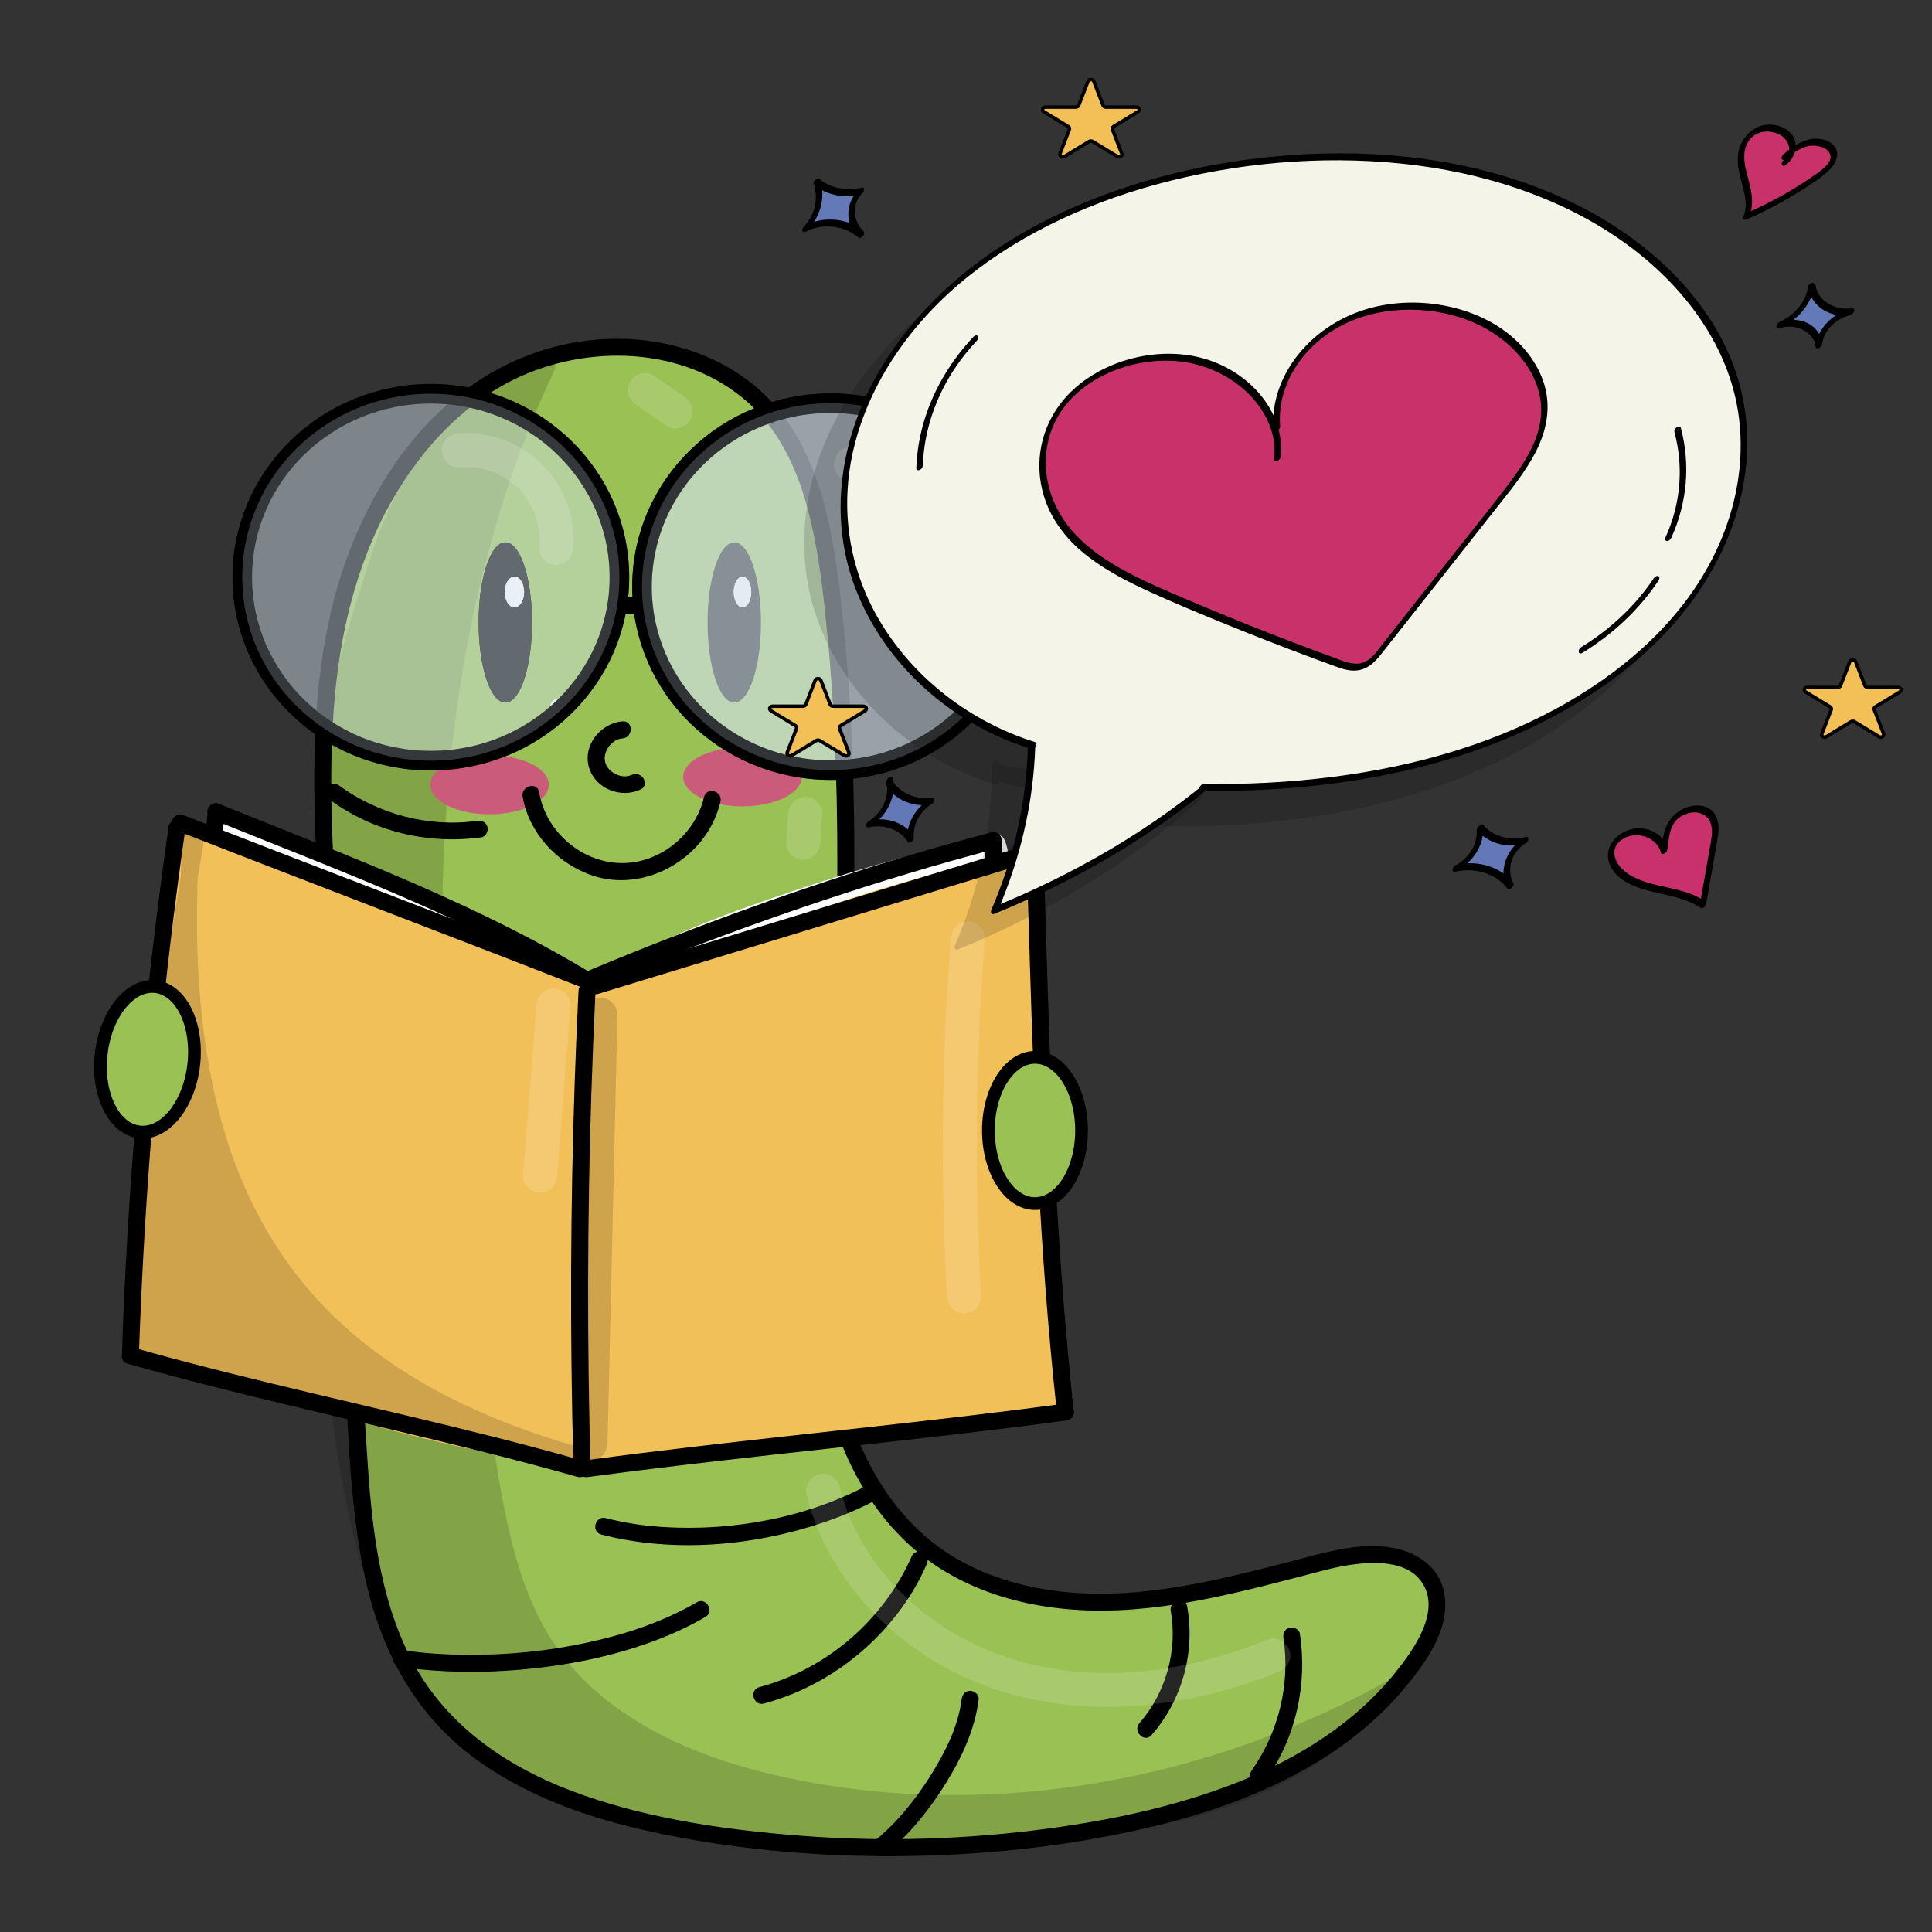 <?xml version="1.0" encoding="utf-8"?>
<!-- Generator: Adobe Adobe Illustrator 24.2.0, SVG Export Plug-In . SVG Version: 6.00 Build 0)  -->
<svg version="1.1" xmlns="http://www.w3.org/2000/svg" xmlns:xlink="http://www.w3.org/1999/xlink" x="0px" y="0px"
	 viewBox="0 0 1700.79 1700.79" style="enable-background:new 0 0 1700.79 1700.79;" xml:space="preserve">
<rect x="0" y="0" width="1700.79" height="1700.79" fill="#333333" stroke="none"/>
<style type="text/css">
	.st0{fill:#99C154;}
	.st1{opacity:0.149;}
	.st2{fill:#FFFFFF;}
	.st3{fill:#F2C059;}
	.st4{fill:#CB5B7A;stroke:#CC5C7B;stroke-miterlimit:10;}
	.st5{stroke:#000000;stroke-miterlimit:10;}
	.st6{fill:#FFFFFF;stroke:#FFFFFF;stroke-miterlimit:10;}
	.st7{fill:#FFFFFF;stroke:#FFFFFF;stroke-width:0.951;stroke-miterlimit:10;}
	.st8{fill:none;stroke:#000000;stroke-width:17.235;stroke-miterlimit:10;}
	.st9{opacity:0.471;fill:#D3E1EC;stroke:#000000;stroke-width:17.235;stroke-miterlimit:10;}
	.st10{opacity:0.639;fill:#D3E1EC;stroke:#000000;stroke-width:17.235;stroke-miterlimit:10;}
	.st11{fill:#99C154;stroke:#000000;stroke-width:11.21;stroke-miterlimit:10;}
	.st12{fill:#C9316B;}
	.st13{fill:#F4F5E8;}
	.st14{fill:#6379B8;}
	.st15{fill:#F3C057;stroke:#000000;stroke-width:3.042;stroke-miterlimit:10;}
	.st16{fill:#C8316B;}
	.st17{fill:#6478B7;}
	.st18{fill:#6378B7;}
</style>
<g id="Ebene_1">
</g>
<g id="Ebene_4">
</g>
<g id="Ebene_11">
</g>
<g id="Ebene_9">
</g>
<g id="Ebene_8">
</g>
<g id="Ebene_3">
</g>
<g id="Ebene_16">
</g>
<g id="Ebene_7">
</g>
<g id="Ebene_10">
</g>
<g id="Ebene_5">
</g>
<g id="Ebene_5_Kopie">
</g>
<g id="Ebene_12">
</g>
<g id="Ebene_14">
</g>
<g id="Ebene_15">
</g>
<g id="Ebene_13">
	<g>
		<g>
			<path class="st0" d="M737.48,1007.75c7.07-163.83,14.11-328.58-6.31-491.29c-6.86-54.66-18.1-111.79-53.89-153.67
				c-56.51-66.12-163.24-72.99-238.71-29.75S316.84,458.94,297.85,543.82c-19,84.88-14.18,173.04-9.26,259.88
				c8.61,151.94,17.21,303.88,25.82,455.83c4.66,82.23,11.17,169.76,60.55,235.68c52.87,70.58,143.73,100.84,230.61,115.98
				c122.09,21.27,248,20.43,369.79-2.48c105.6-19.86,215.68-62.03,273.71-152.47c11.73-18.28,21.13-41.38,12.31-61.22
				c-14.24-32.04-60.08-29.38-94.06-20.73c-57.67,14.68-115.32,31.45-174.7,35.33c-59.38,3.87-121.82-6.37-170.02-41.27
				c-54.19-39.23-84-105.22-93.78-171.4c-9.78-66.18-1.84-133.55,6.1-199.97"/>
			<g>
				<path d="M744.98,1007.75c6.63-153.6,13.27-307.97-2.84-461.23c-6.67-63.48-14.59-132.53-55.63-184.26
					c-33.72-42.51-87.52-63.34-140.85-64c-56.95-0.7-110.71,21.13-153.03,58.82c-44.23,39.38-74.34,92.91-92.28,148.88
					c-22.05,68.79-25.17,142.23-23.18,213.92c2.12,76.36,7.82,152.7,12.14,228.97c4.42,78.09,8.85,156.19,13.27,234.28
					c3.85,67.97,4.32,137.57,18.53,204.4c12.96,60.93,41.13,116.94,90.87,155.84c47.07,36.81,104.9,56.99,162.75,69.45
					c70.25,15.12,142.8,21.6,214.6,21.2c72.51-0.4,145.61-7.89,216.36-23.95c56.98-12.94,113.64-32.63,162.89-64.6
					c24.21-15.72,46.65-34.48,65.4-56.48c18.78-22.04,41.19-51.42,38.07-82.14c-2.78-27.39-25.69-42.06-51.12-45.05
					c-28.58-3.36-56.76,5.52-84.07,12.6c-69.02,17.89-140.88,36.09-212.62,25.38c-31.46-4.7-62.24-14.67-89.12-31.93
					c-25.78-16.56-46.68-39.69-62.35-65.89c-35.07-58.61-43.11-127.79-40.52-194.88c1.42-36.85,5.78-73.51,10.16-110.1
					c1.14-9.56-13.87-9.48-15,0c-8.65,72.36-17.37,146.42-2.94,218.65c11.48,57.44,38.64,114.62,84.94,152
					c49.4,39.89,114.57,52.84,176.82,49.84c35.34-1.7,70.31-8.15,104.71-16.15c18.29-4.26,36.48-8.98,54.66-13.69
					c14.27-3.7,28.54-7.92,43.15-10.06c20.03-2.94,48.99-4.01,62.38,14.54c18.53,25.67-6.83,60.4-22.93,80.45
					c-35.51,44.23-84.9,74.99-137.13,95.8c-57.87,23.06-119.74,35.5-181.4,43.03c-72.51,8.85-145.94,10.02-218.69,3.53
					c-63.47-5.66-128.14-15.77-188-38.41c-54.77-20.73-105.2-54.49-135.32-105.83c-31.69-54.02-39.52-118.21-43.79-179.58
					c-5.1-73.26-8.47-146.68-12.63-220c-4.28-75.55-8.56-151.09-12.84-226.64c-4.15-73.33-10.08-147.12-4.58-220.53
					c4.74-63.41,19.16-126.54,50.66-182.26c27.51-48.66,68.8-92.65,121.57-113.64c47.92-19.06,104.68-20.78,152.24,0.44
					c24.39,10.88,45.82,27.64,61.37,49.45c17.83,25.02,28.12,54.26,34.84,84.02c7.39,32.72,10.97,66.29,14.15,99.64
					c3.6,37.62,5.86,75.36,7.14,113.13c2.53,74.84,1.18,149.75-1.43,224.57c-1.26,36.17-2.82,72.33-4.38,108.48
					C729.56,1017.4,744.56,1017.38,744.98,1007.75L744.98,1007.75z"/>
			</g>
		</g>
		<g>
			<g>
				<path d="M1030.64,1418.2c6.18,34.81-4.27,72-27.49,98.61c-6.32,7.24,4.24,17.9,10.61,10.61
					c27.02-30.96,38.53-72.78,31.35-113.21C1043.42,1404.72,1028.97,1408.74,1030.64,1418.2L1030.64,1418.2z"/>
			</g>
		</g>
		<g>
			<g>
				<path d="M1129.87,1442.19c6.16,40.78-4.46,83.02-28.1,116.64c-5.56,7.91,7.44,15.42,12.95,7.57
					c26.1-37.12,36.37-83.47,29.61-128.2c-0.6-4-5.66-6.24-9.23-5.24C1130.82,1434.16,1129.26,1438.15,1129.87,1442.19
					L1129.87,1442.19z"/>
			</g>
		</g>
		<g>
			<g>
				<path d="M779.81,1631.8c20.95-16.83,38.23-38.6,52.43-61.29c14.16-22.64,26-47.81,29.31-74.54c0.5-4.03-3.8-7.5-7.5-7.5
					c-4.47,0-7,3.46-7.5,7.5c-3.02,24.4-15.11,47.81-28.1,68.29c-13.42,21.17-29.64,41.18-49.25,56.93c-3.18,2.56-2.61,7.93,0,10.61
					C772.29,1634.95,776.67,1634.32,779.81,1631.8L779.81,1631.8z"/>
			</g>
		</g>
		<g>
			<g>
				<path d="M802.84,1369.54c-24.76,56.33-74.8,99.71-134.3,115.65c-9.31,2.5-5.36,16.97,3.99,14.46
					c49.08-13.15,92.4-43.88,121.95-85.1c8.39-11.71,15.51-24.26,21.31-37.44c1.64-3.74,1.06-8.01-2.69-10.26
					C809.94,1364.96,804.47,1365.84,802.84,1369.54L802.84,1369.54z"/>
			</g>
		</g>
		<g>
			<g>
				<path d="M351.41,1467.3c35.43,5.15,71.41,5.68,107.06,2.54c37.06-3.27,74.06-10.17,109.26-22.35
					c18.4-6.37,36.38-14.19,53.21-24.01c8.33-4.86,0.79-17.83-7.57-12.95c-29.57,17.24-62.47,28.09-95.8,35.35
					c-34.72,7.57-70.34,11.12-105.87,10.91c-18.81-0.11-37.68-1.24-56.3-3.95c-4.04-0.59-8.01,1-9.23,5.24
					C345.16,1461.59,347.4,1466.72,351.41,1467.3L351.41,1467.3z"/>
			</g>
		</g>
		<g>
			<g>
				<path d="M529.35,1350.88c63.3,16.33,133.36,10.29,194.93-10.41c17.2-5.78,34-12.92,49.94-21.6c8.48-4.62,0.92-17.58-7.57-12.95
					c-54.89,29.9-120.67,42.22-182.8,38.36c-17.06-1.06-33.96-3.59-50.51-7.86C523.98,1334,519.99,1348.47,529.35,1350.88
					L529.35,1350.88z"/>
			</g>
		</g>
		<g>
			<g>
				<path d="M290.25,703.98c38.27,28.15,86.71,39.64,133.6,33.13c4-0.56,6.23-5.69,5.24-9.23c-1.21-4.32-5.18-5.8-9.23-5.24
					c-42.94,5.97-87.25-6.03-122.04-31.61c-3.29-2.42-8.34-0.52-10.26,2.69C285.29,697.5,287.01,701.59,290.25,703.98L290.25,703.98
					z"/>
			</g>
		</g>
		<g class="st1">
			<path d="M481.57,322.52c-69.94,147.52-97.56,312.42-99.66,475.67c-2.1,163.25,20.49,325.77,46.91,486.88
				c9.55,58.24,20.39,118.39,53.51,167.24c47.59,70.18,132.97,104.74,216.08,121.55c178.63,36.12,370.33,0.29,529.22-88.97
				c-43.67,49.66-105.36,87.11-169,105.07s-130.13,23.07-196.16,26.63c-93.61,5.05-188.91,7.59-279.68-15.79
				c-253.75-65.36-309.98-170.87-298.62-881.42c1.24-77.67,26.81-157.2,50.69-231.12c23.88-73.92,73.96-143.34,146.42-171.36"/>
			<g>
				<path d="M475.09,318.73c-56.64,119.88-85.91,250.63-96.3,382.4c-11.09,140.63-0.49,281.99,18.04,421.52
					c9.14,68.79,18.82,137.9,32.06,206.04c11.49,59.11,30.98,117.14,74.43,160.65c39.43,39.48,91.5,64.04,144.44,79.72
					c57.88,17.14,118.84,25.06,179.11,26.08c125.23,2.12,250.55-27.26,363-82.03c14.06-6.85,27.91-14.12,41.55-21.76
					c-3.03-3.93-6.06-7.85-9.09-11.78c-31.71,35.81-71.14,64.15-114.49,84.22c-47.41,21.95-99.71,31.99-151.32,37.94
					c-54.49,6.29-109.65,8.93-164.47,10.29c-54.73,1.36-109.89,0.04-163.95-9.24c-45.32-7.78-91.34-20.57-133.79-38.52
					c-27.4-11.58-56.74-28.49-78.97-48.34c-24.72-22.08-42.79-47.35-57.65-77.19c-18.24-36.62-29.75-77.4-38.15-117.98
					c-11.67-56.36-17.56-113.83-21.56-171.19c-5.5-78.82-7.15-157.89-7.58-236.88c-0.26-48.44,0.01-96.89,0.59-145.32
					c0.32-26.82-0.03-53.79,2.54-80.52c2.6-27,7.76-53.71,14.14-80.05c6.49-26.8,14.32-53.25,22.58-79.55
					c7.18-22.86,13.89-46.09,23.58-68.05c17.41-39.44,42.44-75.93,75.89-103.45c16.04-13.19,34.21-24.04,53.54-31.63
					c8.89-3.49,5.02-18-3.99-14.46c-41.16,16.15-75.33,44.5-101.92,79.55c-13.42,17.68-24.74,36.92-34.05,57.06
					c-10.12,21.87-17.28,44.74-24.57,67.67c-16.84,52.99-32.39,106.7-39.03,162.05c-3.22,26.83-3.23,53.77-3.58,80.75
					c-0.34,26.01-0.58,52.01-0.72,78.02c-0.44,86.97,0.2,174.02,4.41,260.9c3.11,64.16,8.05,128.43,18.41,191.87
					c7.38,45.21,17.55,90.46,34.92,132.98c13.47,32.96,31.28,64.08,55.57,90.3c22.09,23.85,49.03,42.76,78.06,57.21
					c32.8,16.34,67.9,27.67,103.21,37.15c102.02,27.4,207.8,24.08,312.3,17.77c55.86-3.37,112.02-8.62,166.37-22.56
					c47.75-12.24,93.02-33.28,132.53-62.86c18.78-14.06,36.19-29.79,51.75-47.36c5.54-6.26-1.41-16.08-9.09-11.78
					c-107.22,60.03-228.34,95.66-351.22,101.11c-60.62,2.69-121.67-1.85-181-14.74c-53.15-11.55-106.04-30.08-150.26-62.47
					c-21.78-15.95-41.02-35.65-55.6-58.41c-16.36-25.52-26.85-54.1-34.41-83.33c-7.78-30.07-12.61-60.8-17.59-91.43
					c-5.69-35.04-11.17-70.12-16.23-105.26c-19.77-137.41-33.04-276.48-26.7-415.42c5.89-129.15,28.96-258.48,77.95-378.55
					c6.01-14.72,12.45-29.25,19.24-43.62C492.14,317.62,479.22,310,475.09,318.73L475.09,318.73z"/>
			</g>
		</g>
		<g>
			<path class="st2" d="M198.34,723.7c-8.85,6.26-8.17,20.5-1.47,29.02c6.7,8.53,17.34,12.76,27.47,16.63
				c68.88,26.29,137.76,52.59,206.64,78.88c42.98,16.41,87.11,33.04,133.11,33.29c44.5,0.24,87.47-14.88,129.39-29.81
				c44.84-15.97,89.67-31.93,134.51-47.9c14.12-5.03,28.7-10.34,39.49-20.75c10.79-10.41,16.72-27.43,9.89-40.77
				c-94.21,20.76-186.63,49.64-275.9,86.21c-27.15,11.12-76.9,39.22-76.9,39.22s-45.26-27.57-63.07-35.19
				c-88.14-37.71-176.27-75.43-264.41-113.14"/>
			<g>
				<path class="st2" d="M193.04,718.39c-8.19,6.33-10.15,17.61-7.77,27.23c2.71,10.93,11.32,18.86,20.95,24.01
					c11.53,6.17,24.42,10.12,36.61,14.77c13.65,5.21,27.3,10.42,40.96,15.63c54.22,20.7,108.32,41.76,162.69,62.05
					c25.63,9.57,51.71,18.47,78.72,23.2c27.01,4.73,53.91,4.61,80.91-0.11c26.94-4.71,52.99-13.38,78.72-22.45
					c27.24-9.61,54.43-19.37,81.64-29.06c15.57-5.54,31.14-11.09,46.7-16.63c13.52-4.81,27.45-9.11,40.35-15.46
					c11.89-5.86,23.04-14.44,29.09-26.51c5.86-11.68,6.92-24.62,1.23-36.55c-1.47-3.08-5.41-4.12-8.47-3.45
					c-57.64,12.74-114.61,28.44-170.6,47.13c-49.02,16.36-98.27,33.8-144.24,57.59c-13.37,6.92-26.64,14.06-39.75,21.46
					c2.52,0,5.05,0,7.57,0c-24.91-15.17-50.01-29.6-76.85-41.09c-53.56-22.92-107.11-45.83-160.67-68.75
					c-29.99-12.83-59.98-25.67-89.97-38.5c-3.75-1.6-8-1.09-10.26,2.69c-1.88,3.14-1.03,8.67,2.69,10.26
					c53.56,22.92,107.11,45.83,160.67,68.75c26.62,11.39,53.25,22.78,79.87,34.18c18.1,7.74,35.58,15.6,52.71,25.3
					c11.52,6.52,22.93,13.23,34.23,20.11c2.31,1.4,5.26,1.31,7.57,0c28.93-16.33,58.35-31.85,89.23-44.17
					c54.23-21.64,109.59-40.46,165.77-56.36c31.76-8.99,63.78-17.02,96-24.14c-2.82-1.15-5.65-2.3-8.47-3.45
					c4.06,8.52,1.11,18.41-3.82,25.88c-5.93,8.98-16.03,14.59-25.66,18.77c-11.08,4.81-22.72,8.46-34.09,12.51
					c-12.45,4.44-24.91,8.87-37.36,13.31c-25.53,9.09-51.06,18.19-76.59,27.28c-24.01,8.55-48.07,17.15-72.89,23.08
					c-24.61,5.88-49.67,8.58-74.92,6.17c-24.97-2.39-49.38-9.39-73.03-17.5c-50.3-17.25-99.7-37.52-149.38-56.49
					c-27.92-10.66-55.85-21.32-83.77-31.98c-11.23-4.29-25.18-7.71-34.09-16.27c-5.94-5.71-9.1-16.05-1.63-21.82
					c3.23-2.5,2.58-7.97,0-10.61C200.51,715.2,196.22,715.93,193.04,718.39L193.04,718.39z"/>
			</g>
		</g>
		<g>
			<g>
				<path class="st2" d="M491.62,630.21c9.65,0,9.67-15,0-15C481.97,615.21,481.95,630.21,491.62,630.21L491.62,630.21z"/>
			</g>
		</g>
		<g>
			<path class="st3" d="M159.77,740.93c-23.61,174.57-54.53,448.35-37.32,452.47c371.64,88.82,307.46,122.81,814.56,41.59
				c-23.19-156.62-38.54-319.16-27.76-479.3C682.82,805.44,618.52,860.61,525.7,862.19c-127.22,2.17-231.6-105.97-357.5-124.37"/>
			<g>
				<path class="st3" d="M152.54,738.93c-7.38,54.6-14.27,109.26-20.62,163.99c-6.21,53.47-11.99,107.01-16.53,160.65
					c-3.06,36.17-6.79,73.02-5.2,109.37c0.33,7.62,0.02,19.12,5.85,25.05c2.4,2.44,5.52,2.9,8.73,3.67
					c6.76,1.62,13.52,3.26,20.27,4.92c12.67,3.1,25.33,6.26,37.97,9.47c41.55,10.55,82.92,21.8,124.3,33.01
					c30.97,8.39,61.96,16.77,93.31,23.64c28.01,6.13,56.33,10.84,84.89,13.39c31.4,2.8,62.97,2.97,94.46,1.6
					c42.34-1.85,84.55-6.25,126.61-11.41c59.7-7.32,119.2-16.26,178.62-25.54c17.94-2.8,35.88-5.65,53.81-8.52
					c4.33-0.69,5.77-5.6,5.24-9.23c-18.2-123.15-31.18-247.41-31.01-372.02c0.05-35.12,1.18-70.24,3.52-105.29
					c0.34-5.11-5.05-8.21-9.49-7.23c-60.78,13.38-120.85,29.7-179.85,49.51c-38.13,12.8-75.6,27.56-113.87,39.91
					c-30.34,9.79-59.64,16.74-90.88,16.85c-58.88,0.2-113.83-24.23-165.52-50.02c-53.44-26.66-106.6-56.71-165.34-70.07
					c-7.15-1.63-14.36-2.97-21.61-4.05c-4.03-0.6-8.02,1.01-9.23,5.24c-1.01,3.53,1.24,8.63,5.24,9.23
					c59.97,8.94,114.08,37.54,167.49,64.61c52.78,26.75,107.42,53.57,167.2,59.08c35.22,3.25,70.11-2.4,103.82-12.43
					c36.96-10.99,72.88-25.35,109.3-37.96c55.77-19.31,112.46-35.74,169.92-49.23c9.09-2.14,18.2-4.2,27.32-6.21
					c-3.16-2.41-6.33-4.82-9.49-7.23c-8.36,125.35-0.95,251.22,13.87,375.81c4.19,35.23,8.97,70.39,14.16,105.48
					c1.75-3.08,3.49-6.15,5.24-9.23c-63.6,10.18-127.26,20.15-191.11,28.72c-44.97,6.03-90.07,11.43-135.34,14.58
					c-33.21,2.31-66.56,3.33-99.83,1.65c-28.84-1.45-54.22-4.64-82.14-9.95c-29.46-5.61-58.55-13-87.52-20.69
					c-37.22-9.88-74.33-20.2-111.57-30c-23.63-6.21-47.3-12.26-71.02-18.12c-6.64-1.64-13.29-3.26-19.94-4.87
					c-3.31-0.8-6.63-1.6-9.94-2.39c-1.84-0.44-3-1.53-0.73,0.11c-0.9-0.65,1.58,1.44,0.94,0.77c-1.01-1.06,1.21,1.83,0.33,0.39
					c-0.88-1.45,0.43,1.92,0.02,0.09c-0.33-1.5-0.79-2.97-1.08-4.49c-0.09-0.45-0.14-0.9-0.21-1.34c-0.22-1.28,0.18,1.8,0.02,0.12
					c-0.11-1.16-0.25-2.32-0.35-3.48c-0.22-2.65-0.35-5.31-0.44-7.96c-0.23-6.68-0.18-13.36-0.04-20.04
					c0.39-18.72,1.54-37.43,2.88-56.1c3.62-50.48,8.8-100.86,14.36-151.16c6.07-54.94,12.75-109.82,19.91-164.63
					c1.57-12.01,3.16-24.02,4.78-36.03c0.55-4.04-0.97-8.01-5.24-9.23C158.27,732.7,153.08,734.92,152.54,738.93L152.54,738.93z"/>
			</g>
		</g>
		<g>
			<g>
				<path d="M509.25,872.39c-5.32,109.17-7.41,218.5-6.19,327.79c0.34,30.89,0.96,61.79,1.82,92.67c0.27,9.63,15.27,9.67,15,0
					c-3.05-109.26-2.86-218.61,0.62-327.85c0.99-30.88,2.24-61.75,3.74-92.61C524.72,862.74,509.72,862.77,509.25,872.39
					L509.25,872.39z"/>
			</g>
		</g>
		<g>
			<g>
				<path d="M526.56,874.94c100.29-30.59,200.58-61.18,300.87-91.77c28.56-8.71,57.13-17.43,85.69-26.14
					c9.21-2.81,5.28-17.29-3.99-14.46c-100.29,30.59-200.58,61.18-300.87,91.77c-28.56,8.71-57.13,17.43-85.69,26.14
					C513.37,863.29,517.29,877.77,526.56,874.94L526.56,874.94z"/>
			</g>
		</g>
		<g>
			<g>
				<path d="M903.62,749.8c1.99,63.54,3.71,127.08,6.13,190.6c2.44,64.1,5.64,128.17,10.49,192.13c2.8,36.9,6.15,73.76,10.14,110.55
					c0.44,4.03,3.13,7.5,7.5,7.5c3.72,0,7.94-3.45,7.5-7.5c-7.01-64.57-11.99-129.33-15.61-194.18
					c-3.56-63.67-5.85-127.4-7.84-191.14c-1.13-35.99-2.17-71.98-3.3-107.98C918.32,740.17,903.32,740.13,903.62,749.8L903.62,749.8
					z"/>
			</g>
		</g>
		<g>
			<g>
				<path d="M516.75,1300.36c109.36-14.66,219.2-25.31,328.77-38.21c30.81-3.63,61.6-7.44,92.35-11.56c4.01-0.54,7.5-3.06,7.5-7.5
					c0-3.63-3.46-8.04-7.5-7.5c-109.36,14.66-219.2,25.31-328.77,38.21c-30.81,3.63-61.6,7.44-92.35,11.56
					c-4.01,0.54-7.5,3.06-7.5,7.5C509.25,1296.49,512.71,1300.9,516.75,1300.36L516.75,1300.36z"/>
			</g>
		</g>
		<g>
			<g>
				<path d="M156.72,731.72c93.2,36.44,186.69,72.12,280.02,108.22c26.06,10.08,52.1,20.19,78.12,30.37
					c3.8,1.49,8.19-1.63,9.23-5.24c1.21-4.23-1.48-7.76-5.24-9.23c-93.2-36.44-186.69-72.12-280.02-108.22
					c-26.06-10.08-52.1-20.19-78.12-30.37c-3.8-1.49-8.19,1.63-9.23,5.24C150.27,726.73,152.96,730.25,156.72,731.72L156.72,731.72z
					"/>
			</g>
		</g>
		<g>
			<g>
				<path d="M148.45,727.41c-17.2,120.57-29.44,241.83-36.49,363.42c-1.98,34.17-3.55,68.36-4.72,102.57c-0.33,9.65,14.67,9.64,15,0
					c4.14-120.39,13.26-240.59,27.4-360.22c4.02-33.98,8.45-67.91,13.28-101.78c0.58-4.04-0.99-8.01-5.24-9.23
					C154.16,721.16,149.02,723.4,148.45,727.41L148.45,727.41z"/>
			</g>
		</g>
		<g>
			<g>
				<path d="M112.74,1200.63c102.57,29.1,207.01,50.98,310.4,76.89c28.47,7.13,56.86,14.57,85.09,22.58
					c9.3,2.64,13.27-11.83,3.99-14.46c-102.57-29.1-207.01-50.98-310.4-76.89c-28.47-7.13-56.86-14.57-85.09-22.58
					C107.43,1183.52,103.45,1197.99,112.74,1200.63L112.74,1200.63z"/>
			</g>
		</g>
		<g>
			<g>
				<path d="M518.84,870.31c91.3-38.42,184.59-72.4,279.45-100.96c25.95-7.81,52.03-15.18,78.26-22.03
					c9.33-2.44,5.38-16.91-3.99-14.46c-95.84,25.04-189.99,56.69-282.31,92.52c-25.27,9.81-50.41,19.97-75.39,30.48
					c-3.72,1.56-6.43,4.97-5.24,9.23C510.59,868.58,515.07,871.89,518.84,870.31L518.84,870.31z"/>
			</g>
		</g>
		<g>
			<g>
				<path d="M867.05,740.08c0.41,6.92-0.15,13.87,0.26,20.8c0.57,9.59,15.58,9.66,15,0c-0.41-6.92,0.15-13.87-0.26-20.8
					C881.47,730.49,866.47,730.42,867.05,740.08L867.05,740.08z"/>
			</g>
		</g>
		<g>
			<g>
				<path d="M182.46,718.59c-0.36,3.93-0.72,7.87-1.07,11.8c-0.36,3.92,3.7,7.67,7.5,7.5c4.37-0.2,7.12-3.3,7.5-7.5
					c0.36-3.93,0.72-7.87,1.07-11.8c0.36-3.92-3.7-7.67-7.5-7.5C185.6,711.28,182.84,714.39,182.46,718.59L182.46,718.59z"/>
			</g>
		</g>
		<g>
			<g>
				<path d="M187.97,721.78c85.81,34.8,172.78,67.21,255.42,109.24c23.66,12.03,46.92,24.84,69.67,38.53
					c8.29,4.99,15.84-7.97,7.57-12.95c-80.55-48.48-167.36-84.73-254.45-119.56c-24.74-9.9-49.52-19.72-74.22-29.73
					c-3.78-1.53-8.2,1.67-9.23,5.24C181.51,716.82,184.23,720.26,187.97,721.78L187.97,721.78z"/>
			</g>
		</g>
		<ellipse class="st4" cx="430.94" cy="690.86" rx="51.66" ry="25.48"/>
		<ellipse class="st4" cx="653.63" cy="683.89" rx="51.66" ry="25.48"/>
		<ellipse class="st5" cx="444.86" cy="547.97" rx="23" ry="70"/>
		<ellipse class="st5" cx="444.86" cy="547.97" rx="23" ry="70"/>
		<ellipse class="st5" cx="444.86" cy="547.97" rx="23" ry="70"/>
		<ellipse class="st5" cx="646.39" cy="547.97" rx="23" ry="70"/>
		<g>
			<g>
				<path d="M548.02,635.02c-19.48,1.5-35.58,21.63-29.34,41.14c5.92,18.51,28.04,26.86,45.15,18.9c8.74-4.07,1.13-17-7.57-12.95
					c-8.43,3.92-20-1.36-23.12-9.93c-3.49-9.6,4.96-21.39,14.88-22.15C557.58,649.29,557.66,634.28,548.02,635.02L548.02,635.02z"/>
			</g>
		</g>
		<g>
			<g>
				<path d="M460.08,701.3c5.49,31.5,29.43,57.73,59.1,68.65c30.53,11.24,64.44,2.38,88.19-19.08
					c13.19-11.92,22.86-27.82,26.88-45.17c2.18-9.39-12.28-13.4-14.46-3.99c-6.02,25.99-26.59,47.3-52.04,55.11
					c-26.03,7.98-53.59-0.52-72.52-19.66c-10.84-10.96-18.03-24.67-20.67-39.86C472.89,687.82,458.44,691.84,460.08,701.3
					L460.08,701.3z"/>
			</g>
		</g>
		<ellipse class="st6" cx="452.86" cy="521.15" rx="8" ry="13"/>
		<ellipse class="st6" cx="452.86" cy="521.15" rx="8" ry="13"/>
		<ellipse class="st7" cx="653.63" cy="521.15" rx="7.23" ry="13"/>
		<ellipse class="st7" cx="653.63" cy="521.15" rx="7.23" ry="13"/>
		<ellipse class="st8" cx="379.28" cy="508.15" rx="166" ry="161.5"/>
		<ellipse class="st9" cx="379.28" cy="508.15" rx="166" ry="161.5"/>
		<ellipse class="st8" cx="731.17" cy="516.46" rx="166" ry="161.5"/>
		<ellipse class="st10" cx="731.17" cy="516.46" rx="166" ry="161.5"/>
		<g>
			<g>
				<path d="M551.72,540.23c1.86,0,3.71,0,5.57,0c3.92,0,7.68-3.45,7.5-7.5c-0.18-4.06-3.3-7.5-7.5-7.5c-1.86,0-3.71,0-5.57,0
					c-3.92,0-7.68,3.45-7.5,7.5C544.4,536.79,547.51,540.23,551.72,540.23L551.72,540.23z"/>
			</g>
		</g>
		<g class="st1">
			<path d="M168.2,737.82c-19.99,316.83,90.77,471.57,339,543.34c-128.15-30.55-256.3-61.09-384.46-91.64
				c6.65-149.87,22.98-299.31,48.86-447.07"/>
			<g>
				<path d="M160.7,737.82c-3.51,56.27-3.49,112.98,3.46,168.99c5.77,46.46,16.11,92.52,34.07,135.87
					c16.01,38.63,37.65,74.56,65.27,106.03c27.51,31.33,60.54,57.59,96.32,78.88c39.8,23.68,83.03,41.42,127.14,55.3
					c6.06,1.91,12.14,3.73,18.24,5.5c1.33-4.82,2.66-9.64,3.99-14.46c-99.67-23.76-199.35-47.52-299.02-71.28
					c-28.48-6.79-56.96-13.58-85.43-20.36c1.84,2.41,3.67,4.82,5.51,7.23c5.2-116.47,16.14-232.7,33.01-348.06
					c4.74-32.41,9.94-64.75,15.58-97.02c1.65-9.44-12.8-13.49-14.46-3.99c-20.2,115.52-34.68,232.05-43.25,349.01
					c-2.44,33.32-4.39,66.68-5.88,100.05c-0.14,3.17,2.42,6.5,5.51,7.23c99.67,23.76,199.35,47.52,299.02,71.28
					c28.48,6.79,56.96,13.58,85.43,20.36c9.38,2.24,13.28-11.77,3.99-14.46c-44.24-12.83-87.59-29.15-128-51.4
					c-35.75-19.68-68.89-43.95-97.1-73.52c-27.69-29.03-49.94-62.77-66.56-99.26c-18.44-40.48-29.68-84.09-36.31-127.98
					c-8.05-53.31-9.12-107.62-6.74-161.41c0.33-7.52,0.74-15.03,1.21-22.54C176.3,728.18,161.3,728.21,160.7,737.82L160.7,737.82z"
					/>
			</g>
		</g>
		<g class="st1">
			<g>
				<path d="M513.57,893.42c-2.27,97.85-4.54,195.7-6.81,293.55c-0.65,27.96-1.3,55.91-1.95,83.87c-0.18,7.85,7.03,15.36,15,15
					c8.28-0.37,14.8-6.59,15-15c2.27-97.85,4.54-195.7,6.81-293.55c0.65-27.96,1.3-55.91,1.95-83.87c0.18-7.85-7.03-15.36-15-15
					C520.29,878.79,513.77,885.01,513.57,893.42L513.57,893.42z"/>
			</g>
		</g>
		
			<ellipse transform="matrix(0.11 -0.994 0.994 0.11 -810.946 958.948)" class="st11" cx="129.73" cy="932.08" rx="64.37" ry="41"/>
		<ellipse class="st11" cx="911.12" cy="995.18" rx="41" ry="64.37"/>
		<g class="st1">
			<g>
				<path class="st2" d="M837.02,826.06c-6.34,81.74-8.46,163.78-6.26,245.74c0.62,23.13,1.6,46.25,2.89,69.35
					c0.44,7.82,6.58,15.38,15,15c7.75-0.35,15.47-6.61,15-15c-4.59-81.85-4.96-163.93-1.01-245.82c1.12-23.11,2.58-46.21,4.38-69.28
					c0.61-7.84-7.33-15.34-15-15C843.37,811.44,837.67,817.66,837.02,826.06L837.02,826.06z"/>
			</g>
		</g>
		<g class="st1">
			<g>
				<path class="st2" d="M753.16,423.12c-2.84,0.38,2.08-0.03,2.66-0.04c1.71-0.05,3.43-0.01,5.14,0.1
					c0.63,0.04,4.73,0.67,1.82,0.14c1.44,0.26,2.87,0.54,4.3,0.88c1.42,0.34,2.84,0.74,4.23,1.19c0.93,0.3,1.86,0.62,2.78,0.96
					c1.51,0.6,1.83,0.71,0.95,0.34c-0.88-0.38-0.57-0.24,0.92,0.43c0.9,0.42,1.78,0.86,2.66,1.32c1.32,0.69,2.62,1.42,3.9,2.19
					c5.81,3.49,8.24,5.43,13.43,10.77c1.06,1.09,2.09,2.2,3.08,3.35c-0.02-0.02,2.96,3.55,1.48,1.67c2.01,2.56,3.8,5.34,5.45,8.15
					c6.72,11.44,10.65,24.84,12.43,38.96c-0.21-1.7,0.29,3.03,0.28,2.9c0.17,1.73,0.31,3.46,0.43,5.2c0.28,4.06,0.42,8.13,0.45,12.2
					c0.07,7.55-0.26,15.09-0.78,22.63c-0.54,7.84,7.29,15.35,15,15c8.59-0.38,14.42-6.6,15-15c2.35-34.01,0.11-71.57-19.3-100.85
					c-8.87-13.39-20.83-25.1-35.06-32.7c-15.52-8.28-31.89-11.04-49.23-8.69c-8.04,1.09-12.42,11.39-10.48,18.45
					C737.09,421.31,745.1,424.21,753.16,423.12L753.16,423.12z"/>
			</g>
		</g>
		<g class="st1">
			<g>
				<path class="st2" d="M403.87,411.43c5.21-0.38,10.48-0.39,15.67,0.29c-2.57-0.34,2.2,0.45,2.21,0.45
					c1.28,0.25,2.56,0.55,3.83,0.86c2.54,0.64,5.05,1.39,7.51,2.27c7.85,2.79,16.67,8.35,23.07,14.74c4.22,4.21,5.41,5.71,8.4,10.44
					c1.4,2.21,2.69,4.49,3.86,6.83c-0.02-0.03,1.65,3.45,1.22,2.48c-0.5-1.14,0.88,2.24,1,2.58c4.05,11.09,5.01,18.14,4.13,29.96
					c-0.58,7.84,7.31,15.34,15,15c8.62-0.39,14.38-6.6,15-15c1.98-26.86-8.39-54.45-27.4-73.5c-19.01-19.04-46.68-29.38-73.5-27.4
					c-7.81,0.58-15.38,6.49-15,15C389.22,404.06,395.49,412.05,403.87,411.43L403.87,411.43z"/>
			</g>
		</g>
		<g class="st1">
			<g>
				<path class="st2" d="M560.19,356.46c8.97,6.21,17.93,12.41,26.9,18.62c6.66,4.61,16.65,1.23,20.52-5.38
					c4.36-7.45,1.3-15.9-5.38-20.52c-8.97-6.21-17.93-12.41-26.9-18.62c-6.66-4.61-16.65-1.23-20.52,5.38
					C550.45,343.39,553.51,351.84,560.19,356.46L560.19,356.46z"/>
			</g>
		</g>
		<g class="st1">
			<g>
				<path class="st2" d="M693.85,716.54c-0.56,8.42-1.12,16.85-1.68,25.27c-0.52,7.85,7.27,15.35,15,15c8.57-0.38,14.44-6.6,15-15
					c0.56-8.42,1.12-16.85,1.68-25.27c0.52-7.85-7.27-15.35-15-15C700.27,701.92,694.41,708.13,693.85,716.54L693.85,716.54z"/>
			</g>
		</g>
		<g class="st1">
			<g>
				<path class="st2" d="M710.19,1316.38c14.59,58.97,54.7,108.72,105.13,141.49c56.42,36.65,125.44,49.59,191.89,43.28
					c40.47-3.84,80-13.82,117.61-29.18c7.49-3.06,12.81-9.97,10.48-18.45c-1.95-7.1-10.91-13.56-18.45-10.48
					c-61.75,25.23-130.04,37.12-194.61,25.1c-15.52-2.89-30.84-7.02-45.62-12.56c-1.6-0.6-3.2-1.22-4.79-1.85
					c-0.68-0.27-1.36-0.55-2.04-0.82c-0.05-0.02-2.28-0.95-0.92-0.37c-1.4-0.59-6.17-2.74-8.92-4.05
					c-6.41-3.06-12.7-6.38-18.83-9.96c-5.93-3.45-11.71-7.14-17.35-11.06c-2.81-1.96-5.58-3.97-8.32-6.04
					c-1.36-1.03-0.12-0.08,0.13,0.11c-0.77-0.6-1.54-1.21-2.3-1.82c-1.53-1.22-3.04-2.46-4.54-3.71
					c-10.63-8.91-20.53-18.71-29.49-29.31c-1.25-1.48-2.48-2.98-3.7-4.49c-0.45-0.57-0.91-1.14-1.36-1.71
					c1.48,1.87-0.49-0.65-0.75-1c-2.32-3.09-4.57-6.25-6.73-9.46c-4.31-6.41-8.28-13.04-11.87-19.88
					c-1.79-3.42-3.49-6.88-5.09-10.39c-0.3-0.66-0.59-1.32-0.89-1.98c-1.91-4.19,0.54,1.37-0.48-1.08
					c-0.74-1.78-1.45-3.58-2.13-5.39c-2.84-7.49-5.19-15.14-7.11-22.91c-1.95-7.87-10.79-12.58-18.45-10.48
					C712.67,1300.13,708.24,1308.49,710.19,1316.38L710.19,1316.38z"/>
			</g>
		</g>
		<g class="st1">
			<g>
				<path class="st2" d="M472.23,885.1c-3.93,49.99-7.85,99.97-11.78,149.96c-0.62,7.84,7.34,15.34,15,15c8.65-0.39,14.34-6.6,15-15
					c3.93-49.99,7.85-99.97,11.78-149.96c0.62-7.84-7.34-15.34-15-15C478.58,870.48,472.89,876.7,472.23,885.1L472.23,885.1z"/>
			</g>
		</g>
	</g>
</g>
<g id="Ebene_17">
	<g>
		<g id="Ebene_3_Kopie">
			<g class="st1">
				<path d="M876.18,672.52c0.8,54.11-10.26,108.3-32.65,160.01c81.5-33.22,153.76-77.9,211.4-130.72"/>
				<g>
					<path d="M872.89,674.06c0.57,41.94-6,83.82-19.29,124.26c-3.77,11.47-8.14,22.81-12.97,33.99c-0.84,1.94-0.06,4.61,2.96,3.38
						c31.69-12.94,62.32-27.7,91.5-44.28c28.55-16.23,55.76-34.12,81.15-53.69c14.03-10.81,27.5-22.14,40.37-33.91
						c1.19-1.09,2.38-3.53,1.15-4.88c-1.33-1.45-3.5-0.03-4.52,0.9c-22.61,20.69-47.19,39.84-73.29,57.4
						c-26.65,17.94-54.88,34.18-84.34,48.71c-17,8.39-34.41,16.19-52.15,23.43c0.99,1.13,1.98,2.25,2.96,3.38
						c17.45-40.42,28.28-82.73,31.82-125.62c0.99-12.03,1.39-24.09,1.23-36.15c-0.02-1.68-1.65-2.33-3.36-1.62
						C874.22,670.15,872.87,672.32,872.89,674.06L872.89,674.06z"/>
				</g>
			</g>
			<g class="st1">
				<path d="M1026.27,724.56c81.95,0.87,164.84-8.94,240.5-35.32s143.85-70.04,187.5-128.12c43.65-58.08,61.08-130.98,39.98-197.29
					c-22.41-70.41-86.78-128.78-164.91-160.88c-78.13-32.1-168.67-39.47-254.84-29.28c-96.99,11.46-191.64,45.62-260.93,103.58
					S702.67,418.05,712.04,499.68s73.55,159.29,165.34,187.9"/>
				<g>
					<path d="M1024.89,727.62c79.63,0.78,160.27-8.27,234.55-33.1c64.04-21.4,122.99-54.61,167.64-98.89
						c46.47-46.09,75.69-104.2,78.75-164.71c1.49-29.49-3.51-59.2-15.48-86.99c-10.99-25.51-27.5-49.27-47.93-70.28
						c-43.56-44.8-103.54-76.17-169.39-92.6c-72.69-18.14-150.95-18.69-225.09-6.58c-69.54,11.36-136.8,34.57-193.6,70.29
						c-56.39,35.47-100.88,83.63-125.61,139.07c-23.7,53.12-28.4,112.26-7.27,166.52c19.48,50.03,59.07,95.16,112.69,123.11
						c13.04,6.79,26.85,12.49,41.23,17.01c3.15,0.99,6.91-4.89,4-5.81c-58.18-18.28-105.1-56.06-133.91-101.76
						c-30.67-48.65-38.78-104.65-25.58-158.37c13.87-56.44,49.63-108.78,99.02-148.73c50.28-40.66,113.38-69.04,180.17-85.58
						c69.82-17.29,144.7-22.65,216.77-13.26c69.03,8.99,135.1,32.51,187.38,71.73c48.38,36.29,83.55,85.09,93.8,139.14
						c11.24,59.25-6.7,121.26-44.5,171.8c-36,48.12-89.33,86.09-149.06,112.37c-67.67,29.78-143.75,44.33-219.71,48.33
						c-18.68,0.98-37.41,1.33-56.12,1.14C1024.53,721.46,1021.45,727.59,1024.89,727.62L1024.89,727.62z"/>
				</g>
			</g>
			<g class="st1">
				<path class="st12" d="M1092.37,434.46c5.06-38.38-28.94-77.01-73.69-86.39c-44.75-9.37-95.02,9.93-118.05,43.39
					c-23.03,33.46-18.64,78.08,8.46,109.33c22.24,25.65,56.62,41.67,90.27,56.2c47.91,20.69,96.65,40.04,146.11,58
					c6.09,2.21,12.68,4.45,19.18,3.3c8.26-1.46,13.74-7.84,18.39-13.74c35.19-44.62,70.38-89.25,105.57-133.87
					c18.59-23.58,37.82-48.76,38.96-76.99c0.97-23.84-11.76-47.37-31.94-64.2c-34.33-28.62-90.47-36.96-134.46-19.96
					c-43.99,17-72.85,58.18-69.1,98.62"/>
				<g>
					<path d="M1095.18,433.87c4.39-34.84-20.97-69.53-58.71-84.03c-38.31-14.72-84.39-5.51-115.19,17.4
						c-33.5,24.91-45.22,64.41-34.46,100.32c5.55,18.51,17.06,35.17,32.96,48.79c16.6,14.2,36.73,25.04,57.4,34.59
						c23.29,10.77,47.23,20.61,71.15,30.34c25.17,10.25,50.56,20.13,76.14,29.64c6.62,2.46,13.24,4.93,19.9,7.31
						c5.88,2.1,12.11,4.05,18.6,3.23c11.7-1.48,18.55-11.36,24.47-18.87c15.83-20.08,31.67-40.16,47.51-60.24
						c15.83-20.08,31.67-40.16,47.51-60.24c14.28-18.11,29.46-36.14,39.12-56.41c8.98-18.85,11.77-39.22,4.92-58.88
						c-6.4-18.37-19.86-34.83-37.65-46.78c-33.08-22.24-80.89-28.61-120.52-15.81c-40.02,12.93-69.43,44.51-77.37,79.54
						c-1.92,8.47-2.55,17.14-1.79,25.73c0.35,3.96,6-0.11,5.77-2.68c-2.97-33.66,16.82-67.67,50.03-86.78
						c33.84-19.46,79.13-20.92,115.99-6.57c39.45,15.36,68.65,50.8,63.1,88.08c-2.95,19.83-14.47,37.76-26.96,54.45
						c-14.18,18.95-29.3,37.42-44.01,56.08c-15.15,19.21-30.3,38.43-45.45,57.64c-7.62,9.67-15.25,19.34-22.87,29.01
						c-5.57,7.07-11.78,17.38-23.62,16.8c-6.82-0.34-13.23-3.24-19.37-5.49c-6.02-2.2-12.02-4.42-18.02-6.66
						c-12.3-4.6-24.57-9.29-36.78-14.06c-24.42-9.55-48.66-19.43-72.69-29.66c-39.9-16.98-84.12-34.96-108.13-68.22
						c-21.68-30.02-24.27-70.52-2.07-100.87c20.5-28.02,61.51-44.82,100.51-41.29c39.67,3.59,73.54,29.81,82.95,62.05
						c2.26,7.75,3.04,15.82,2.03,23.76C1089.02,439.43,1094.81,436.77,1095.18,433.87L1095.18,433.87z"/>
				</g>
			</g>
			<g class="st1">
				<g>
					<path d="M1442.04,411.75c8.24,30.7,5.53,63.14-7.85,92.55c-0.5,1.1-0.66,3.02,1.16,3.26c1.79,0.24,3.4-1.73,3.91-2.87
						c14.01-30.81,16.96-64.77,8.33-96.94c-0.42-1.56-2.51-1.05-3.57-0.34C1442.6,408.39,1441.62,410.22,1442.04,411.75
						L1442.04,411.75z"/>
				</g>
			</g>
			<g class="st1">
				<g>
					<path d="M1423.76,540.41c-15.88,23.9-37.83,44.64-64.16,60.81c-2.81,1.72-2.65,7.26,1.57,4.67
						c27.39-16.81,50.24-38.62,66.75-63.46c0.67-1.01,1.51-3.14-0.08-3.91C1426.28,537.76,1424.41,539.43,1423.76,540.41
						L1423.76,540.41z"/>
				</g>
			</g>
			<g class="st1">
				<g>
					<path d="M780.39,440.9c1.09-30.73,11.42-61.11,29.76-87.74c5.25-7.62,11.14-14.89,17.63-21.8c0.96-1.02,2.14-3.04,1.01-4.27
						c-1.12-1.22-3.13-0.09-3.96,0.79c-24.04,25.59-40.33,56.16-46.95,88.25c-1.87,9.07-2.95,18.26-3.27,27.46
						c-0.05,1.49,1.5,2.02,2.94,1.42C779.27,444.3,780.34,442.44,780.39,440.9L780.39,440.9z"/>
				</g>
			</g>
		</g>
		<g id="Ebene_3_1_">
			<g>
				<path class="st13" d="M908.21,641.24c0.8,54.11-10.26,108.3-32.65,160.01c81.5-33.22,153.76-77.9,211.4-130.72"/>
				<g>
					<path d="M904.92,642.77c0.57,41.94-6,83.82-19.29,124.26c-3.77,11.47-8.14,22.81-12.97,33.99c-0.84,1.94-0.06,4.61,2.96,3.38
						c31.69-12.94,62.32-27.7,91.5-44.28c28.55-16.23,55.76-34.12,81.15-53.69c14.03-10.81,27.5-22.14,40.37-33.91
						c1.19-1.09,2.38-3.53,1.15-4.88c-1.33-1.45-3.5-0.03-4.52,0.9c-22.61,20.69-47.19,39.84-73.29,57.4
						c-26.65,17.94-54.88,34.18-84.34,48.71c-17,8.39-34.41,16.19-52.15,23.43c0.99,1.13,1.98,2.25,2.96,3.38
						c17.45-40.42,28.28-82.73,31.82-125.62c0.99-12.03,1.39-24.09,1.23-36.15c-0.02-1.68-1.65-2.33-3.36-1.62
						C906.25,638.87,904.9,641.04,904.92,642.77L904.92,642.77z"/>
				</g>
			</g>
			<g>
				<path class="st13" d="M1058.3,693.27c81.95,0.87,164.84-8.94,240.5-35.32c75.66-26.38,143.85-70.04,187.5-128.12
					c43.65-58.08,61.08-130.98,39.98-197.29c-22.41-70.41-86.78-128.78-164.91-160.88c-78.13-32.1-168.67-39.47-254.84-29.28
					c-96.99,11.46-191.64,45.62-260.93,103.58S734.7,386.77,744.07,468.4s73.55,159.29,165.34,187.9"/>
				<g>
					<path d="M1056.92,696.34c79.63,0.78,160.27-8.27,234.55-33.1c64.04-21.4,122.99-54.61,167.64-98.89
						c46.47-46.08,75.69-104.2,78.75-164.71c1.49-29.49-3.51-59.2-15.48-86.99c-10.99-25.51-27.5-49.27-47.93-70.28
						c-43.56-44.8-103.54-76.17-169.39-92.6c-72.69-18.14-150.95-18.69-225.09-6.58c-69.54,11.36-136.8,34.57-193.6,70.29
						c-56.39,35.47-100.88,83.63-125.61,139.07c-23.7,53.12-28.4,112.26-7.27,166.52c19.48,50.03,59.07,95.16,112.69,123.11
						c13.04,6.79,26.85,12.49,41.23,17.01c3.15,0.99,6.91-4.89,4-5.81c-58.18-18.28-105.1-56.06-133.91-101.76
						c-30.67-48.65-38.78-104.65-25.58-158.37c13.87-56.44,49.63-108.78,99.02-148.73c50.28-40.66,113.38-69.04,180.17-85.58
						c69.82-17.29,144.7-22.65,216.77-13.26c69.03,8.99,135.1,32.51,187.38,71.73c48.38,36.29,83.55,85.09,93.8,139.14
						c11.24,59.25-6.7,121.26-44.5,171.8c-36,48.12-89.33,86.09-149.06,112.37c-67.67,29.78-143.75,44.33-219.71,48.33
						c-18.68,0.98-37.41,1.33-56.12,1.14C1056.56,690.17,1053.48,696.31,1056.92,696.34L1056.92,696.34z"/>
				</g>
			</g>
			<g>
				<path class="st12" d="M1124.4,403.18c5.06-38.38-28.94-77.01-73.69-86.39c-44.75-9.37-95.02,9.93-118.05,43.39
					c-23.03,33.46-18.64,78.08,8.46,109.33c22.24,25.65,56.62,41.67,90.27,56.2c47.91,20.69,96.65,40.04,146.11,58
					c6.09,2.21,12.68,4.45,19.18,3.3c8.26-1.46,13.74-7.84,18.39-13.74c35.19-44.62,70.38-89.25,105.57-133.87
					c18.59-23.58,37.82-48.76,38.96-76.99c0.97-23.84-11.76-47.37-31.94-64.2c-34.33-28.62-90.47-36.96-134.46-19.96
					c-43.99,17-72.85,58.18-69.1,98.62"/>
				<g>
					<path d="M1127.21,402.58c4.39-34.84-20.97-69.53-58.71-84.03c-38.31-14.72-84.39-5.51-115.19,17.4
						c-33.5,24.91-45.22,64.41-34.46,100.32c5.55,18.51,17.06,35.17,32.96,48.79c16.6,14.2,36.73,25.04,57.4,34.59
						c23.29,10.77,47.23,20.61,71.15,30.34c25.17,10.25,50.56,20.13,76.14,29.64c6.62,2.46,13.24,4.93,19.9,7.31
						c5.88,2.1,12.11,4.05,18.6,3.23c11.7-1.48,18.55-11.36,24.47-18.87c15.83-20.08,31.67-40.16,47.51-60.24
						s31.67-40.16,47.51-60.24c14.28-18.11,29.46-36.14,39.12-56.41c8.98-18.85,11.77-39.22,4.92-58.88
						c-6.4-18.37-19.86-34.83-37.65-46.78c-33.08-22.24-80.89-28.61-120.52-15.81c-40.02,12.93-69.43,44.51-77.37,79.54
						c-1.92,8.47-2.55,17.14-1.79,25.73c0.35,3.96,6-0.11,5.77-2.68c-2.97-33.66,16.82-67.67,50.03-86.78
						c33.84-19.46,79.13-20.92,115.99-6.57c39.45,15.36,68.65,50.8,63.1,88.08c-2.95,19.83-14.47,37.76-26.96,54.45
						c-14.18,18.95-29.3,37.42-44.01,56.08c-15.15,19.21-30.3,38.43-45.45,57.64c-7.62,9.67-15.25,19.34-22.87,29.01
						c-5.57,7.07-11.78,17.38-23.62,16.8c-6.82-0.34-13.23-3.24-19.37-5.49c-6.02-2.2-12.02-4.42-18.02-6.66
						c-12.31-4.6-24.57-9.29-36.78-14.06c-24.42-9.55-48.66-19.43-72.69-29.66c-39.9-16.98-84.12-34.96-108.13-68.22
						c-21.68-30.02-24.27-70.52-2.07-100.87c20.5-28.02,61.51-44.82,100.51-41.29c39.67,3.59,73.54,29.81,82.95,62.05
						c2.26,7.75,3.04,15.82,2.03,23.76C1121.05,408.14,1126.84,405.48,1127.21,402.58L1127.21,402.58z"/>
				</g>
			</g>
			<g>
				<g>
					<path d="M1474.07,380.47c8.24,30.7,5.53,63.14-7.85,92.55c-0.5,1.1-0.66,3.02,1.16,3.26c1.79,0.24,3.4-1.73,3.91-2.87
						c14.01-30.81,16.96-64.77,8.33-96.94c-0.42-1.56-2.51-1.05-3.57-0.34C1474.63,377.11,1473.65,378.94,1474.07,380.47
						L1474.07,380.47z"/>
				</g>
			</g>
			<g>
				<g>
					<path d="M1455.79,509.13c-15.88,23.9-37.83,44.64-64.16,60.81c-2.81,1.72-2.65,7.26,1.57,4.67
						c27.39-16.81,50.24-38.62,66.75-63.46c0.67-1.01,1.51-3.14-0.08-3.91C1458.31,506.48,1456.44,508.14,1455.79,509.13
						L1455.79,509.13z"/>
				</g>
			</g>
			<g>
				<g>
					<path d="M812.42,409.62c1.09-30.73,11.42-61.11,29.76-87.74c5.25-7.62,11.14-14.89,17.63-21.8c0.96-1.02,2.14-3.04,1.01-4.27
						c-1.12-1.22-3.13-0.09-3.96,0.79c-24.04,25.59-40.33,56.16-46.95,88.25c-1.87,9.07-2.95,18.26-3.27,27.46
						c-0.05,1.49,1.5,2.02,2.94,1.42C811.3,413.01,812.37,411.16,812.42,409.62L812.42,409.62z"/>
				</g>
			</g>
			<g>
				<path class="st12" d="M1571.36,142.94c6.85-5.33,8.55-14.73,3.89-21.51c-4.66-6.78-15.21-10.29-24.16-8.02
					c-10.69,2.72-17.11,12.31-18.25,21.61c-1.13,9.31,1.89,18.57,4.24,27.72c2.35,9.14,4.03,18.87,0.34,27.7
					c23-10.01,44.61-22.26,64.25-36.43c7.37-5.32,15.16-12.91,12.04-20.63c-2.75-6.8-13.21-9.53-21.48-7.64
					c-8.27,1.89-14.8,7.08-20.96,12.07"/>
				<g>
					<path d="M1572.15,145.27c7.49-6.07,11.03-15.85,6.89-24.14c-3.74-7.5-13.37-12.08-22.97-11.39
						c-10.55,0.76-18.39,7.7-22.59,15.37c-4.99,9.09-4.16,19.19-1.96,28.77c2.71,11.76,8.12,24.47,3.37,36.36
						c-0.66,1.64-0.09,4.13,2.59,2.96c21.68-9.48,42.16-20.88,60.95-34c8.35-5.83,18.5-13.22,18.86-23.1
						c0.29-8.09-7.78-13.44-16.88-13.97c-12.1-0.69-21.86,6.8-29.93,13.35c-1.25,1.02-2.61,2.79-1.99,4.33
						c0.57,1.42,2.45,1.24,3.57,0.34c6.28-5.09,13.59-11.31,22.84-11.89c7.22-0.46,16.51,2.87,16.63,9.86
						c0.07,3.92-3.18,7.33-6.2,10.05c-3.44,3.1-7.52,5.75-11.43,8.42c-8.21,5.6-16.72,10.87-25.53,15.78
						c-10,5.56-20.35,10.66-30.99,15.31c0.86,0.99,1.73,1.98,2.59,2.96c3.49-8.75,2.73-17.82,0.68-26.75
						c-2.14-9.3-5.65-18.53-5.09-28.1c0.38-6.57,3.48-13.8,10.31-17.57c7.19-3.96,16.85-2.82,23.19,1.86
						c6.82,5.04,8.37,14.97,1.53,20.51c-1.25,1.02-2.61,2.79-1.99,4.33C1569.15,146.36,1571.03,146.17,1572.15,145.27
						L1572.15,145.27z"/>
				</g>
			</g>
			<g>
				<path class="st14" d="M1594.44,251.89c-1.9,14.31-12.68,27.58-27.88,34.32c7.24-2.69,16.04-2.23,22.82,1.21
					c6.78,3.44,11.35,9.75,11.86,16.37c1.28-13.32,12.96-25.52,28.21-29.45c-15.81,3.02-33.23-8.12-33.9-21.69"/>
				<g>
					<path d="M1591.63,252.49c-1.87,13.13-11.22,24.67-25.13,30.96c-2.59,1.17-4.38,7.12,0.11,5.53
						c14.07-4.97,30.5,3.48,31.74,16.16c0.37,3.79,5.46,0.25,5.7-1.94c1.29-11.93,11.06-22.18,24.73-25.83
						c1.81-0.48,3.17-2.07,3.49-3.61c0.25-1.25-0.28-2.74-2.13-2.42c-14.64,2.6-30.83-7.4-31.69-20.01c-0.1-1.45-1.4-2.06-2.94-1.42
						c-1.6,0.66-2.93,2.61-2.83,4.11c1.01,14.81,18.65,26.46,36.11,23.36c0.45-2.01,0.9-4.02,1.36-6.03
						c-17.06,4.56-30.08,18.09-31.69,33.06c1.9-0.65,3.8-1.29,5.7-1.94c-0.69-7.06-4.91-13.66-12.08-17.57
						c-7.66-4.18-17.29-4.34-25.55-1.43c0.04,1.84,0.07,3.69,0.11,5.53c16.62-7.5,28.4-21.97,30.64-37.68
						C1597.86,246.94,1592.05,249.6,1591.63,252.49L1591.63,252.49z"/>
				</g>
			</g>
			<path class="st15" d="M1633.51,582.35l8.23,21.25c0.35,0.91,1.37,1.53,2.51,1.53h26.65c2.56,0,3.63,2.74,1.56,4l-21.57,13.14
				c-0.92,0.56-1.31,1.56-0.96,2.48l8.24,21.26c0.79,2.04-2,3.74-4.07,2.48l-21.55-13.13c-0.93-0.57-2.18-0.57-3.11,0l-21.55,13.13
				c-2.07,1.26-4.86-0.43-4.07-2.48l8.24-21.26c0.35-0.91-0.03-1.91-0.96-2.48l-21.57-13.14c-2.07-1.26-1-4,1.56-4h26.65
				c1.15,0,2.16-0.62,2.51-1.53l8.23-21.25C1629.27,580.31,1632.72,580.31,1633.51,582.35z"/>
			<path class="st15" d="M962.86,71.53l8.23,21.25c0.35,0.91,1.37,1.53,2.51,1.53h26.65c2.56,0,3.63,2.74,1.56,4l-21.57,13.14
				c-0.92,0.56-1.31,1.56-0.96,2.48l8.24,21.26c0.79,2.04-2,3.74-4.07,2.48l-21.55-13.13c-0.93-0.57-2.18-0.57-3.11,0l-21.55,13.13
				c-2.07,1.26-4.86-0.43-4.07-2.48l8.24-21.26c0.35-0.91-0.03-1.91-0.96-2.48l-21.57-13.14c-2.07-1.26-1-4,1.56-4h26.65
				c1.15,0,2.16-0.62,2.51-1.53l8.23-21.25C958.62,69.49,962.07,69.49,962.86,71.53z"/>
			<path class="st15" d="M722.64,598.93l8.23,21.25c0.35,0.91,1.37,1.53,2.51,1.53h26.65c2.56,0,3.63,2.74,1.56,4l-21.57,13.14
				c-0.92,0.56-1.31,1.56-0.96,2.48l8.24,21.26c0.79,2.04-2,3.74-4.07,2.48l-21.55-13.13c-0.93-0.57-2.18-0.57-3.11,0l-21.55,13.13
				c-2.07,1.26-4.86-0.43-4.07-2.48l8.24-21.26c0.35-0.91-0.03-1.91-0.96-2.48l-21.57-13.14c-2.07-1.26-1-4,1.56-4h26.65
				c1.15,0,2.16-0.62,2.51-1.53l8.23-21.25C718.39,596.89,721.85,596.89,722.64,598.93z"/>
			<g>
				<path class="st16" d="M1464.98,748.74c-1.78-9.23-12.39-16.68-23.56-16.54c-11.17,0.14-21.51,7.84-22.97,17.11
					c-1.54,9.78,6.03,19.27,15.82,24.76c9.79,5.49,21.54,7.84,32.92,10.38c11.39,2.54,23.06,5.55,31.96,12.01
					c3.28-18.77,6.56-37.53,9.84-56.3c1.56-8.92,2.33-19.64-6.11-25.24c-8.71-5.78-22.52-1.79-29,5.77
					c-6.48,7.57-7.6,17.36-8.51,26.63"/>
				<g>
					<path d="M1467.76,746.74c-1.93-8.97-11.17-16.33-22-17.47c-11.25-1.19-22.15,4.98-27.19,13.15c-5.68,9.23-3.14,19.86,4.6,27.68
						c8.4,8.48,20.86,12.38,33.17,15.29c14.2,3.35,29.24,5.77,40.81,13.98c1.98,1.41,4.61-2.35,4.81-3.5
						c2.05-11.73,4.1-23.46,6.15-35.19c1.05-6.01,2.1-12.02,3.15-18.03c0.79-4.51,1.62-9.05,1.6-13.62
						c-0.04-7.85-3.22-16.64-13.12-19.22c-9.44-2.47-19.84,1.81-26.01,7.75c-8.82,8.5-10.19,20.4-11.25,31.12
						c-0.15,1.51,1.56,1.99,2.94,1.42c1.79-0.74,2.68-2.55,2.83-4.11c0.79-8.02,1.47-17.36,7.52-24.03
						c4.68-5.16,14.05-8.44,21.54-5.89c8.55,2.91,10.07,11.03,9.72,17.87c-0.23,4.35-1.17,8.67-1.92,12.97
						c-0.87,4.98-1.74,9.97-2.61,14.95c-2.05,11.73-4.1,23.46-6.15,35.19c1.6-1.17,3.21-2.33,4.81-3.5
						c-18.28-12.99-44.39-11.33-64.1-21.96c-8.56-4.61-16.26-12.64-15.91-21.58c0.31-7.86,8.65-14.05,17.77-14.7
						c11.06-0.78,21.36,6.47,23.29,15.43c0.34,1.59,2.56,1.01,3.57,0.34C1467.25,750.07,1468.1,748.31,1467.76,746.74
						L1467.76,746.74z"/>
				</g>
			</g>
			<g>
				<path class="st17" d="M1302.82,729.55c0.92,13.67-7.49,27.51-21.23,34.94c17.57-4.72,38.53,1.97,47.9,15.28
					c-7.12-13.67-1.39-31.19,13.06-39.92c-13.93,4.16-30.91-0.59-39.06-10.94"/>
				<g>
					<path d="M1299.93,730.89c0.68,12.15-6.18,24.1-18.39,30.83c-1.5,0.83-2.66,2.2-2.79,3.73c-0.09,1.06,0.53,2.47,2.17,2.05
						c17.19-4.45,36.82,1.92,46.1,14.79c1.78,2.46,6.22-2.63,5.26-4.53c-6.3-12.47-2.08-27.47,11.07-35.59
						c1.2-0.74,2.18-2.41,2.1-3.67c-0.06-0.96-0.85-2.06-2.21-1.67c-13.54,3.88-29.22-0.54-37.25-10.45
						c-1.96-2.43-6.73,2.89-4.96,5.06c8.77,10.83,26.08,15.65,40.86,11.42c-0.04-1.78-0.07-3.57-0.11-5.35
						c-15.79,9.76-22.77,28.99-15.05,44.26c1.76-1.51,3.51-3.02,5.26-4.53c-9.97-13.84-31.3-20.52-49.71-15.76
						c-0.21,1.93-0.42,3.85-0.62,5.78c15.36-8.48,24.92-23.58,24.05-39.04c-0.08-1.46-1.41-2.06-2.94-1.42
						C1301.15,727.45,1299.85,729.39,1299.93,730.89L1299.93,730.89z"/>
				</g>
			</g>
			<g>
				<path class="st18" d="M783.22,686.92c2.97,14.24-4.16,29.63-17.82,38.47c13.71-3.66,30.11,2.37,36.18,13.29
					c-1.19-12.67,5.83-25.66,17.97-33.28c-14.77,2.27-30.83-4.96-36.74-16.51"/>
				<g>
					<path d="M780.45,688.92c2.54,12.85-3.64,26.11-15.83,34.14c-1.19,0.78-2.18,2.38-2.1,3.67c0.06,0.99,0.84,2.02,2.21,1.67
						c13.36-3.39,28.35,2.34,34.37,12.81c0.64,1.1,2.56,0.29,3.27-0.2c1.19-0.82,2.21-2.36,2.1-3.67
						c-0.95-11.53,4.9-22.58,15.88-29.6c1.58-1.01,3.72-5.89-0.11-5.35c-13.88,1.98-28.92-4.68-34.64-15.5
						c-1.68-3.18-6.77,1.69-5.56,4c6.58,12.44,22.78,19.82,38.84,17.53c-0.04-1.78-0.07-3.57-0.11-5.35
						c-13.39,8.56-21.24,22.87-20.08,36.95c1.79-1.29,3.58-2.58,5.37-3.88c-6.62-11.5-23.47-17.46-37.98-13.77
						c0.04,1.78,0.07,3.57,0.11,5.35c15.2-10.02,22.97-26.85,19.82-42.8c-0.31-1.6-2.57-1.01-3.57-0.34
						C780.94,685.61,780.13,687.34,780.45,688.92L780.45,688.92z"/>
				</g>
			</g>
			<g>
				<path class="st14" d="M720,163.04c3.33,13.27-0.79,27.7-10.91,38.28c14.85-8.3,36.79-6.03,48.78,5.05
					c-10.95-10.44-10.95-27.73,0.01-38.17c-13.31,3.59-28.89,0.4-38.72-7.92"/>
				<g>
					<path d="M717.22,165.04c2.89,12.04-0.51,24.87-9.61,34.54c-0.88,0.93-1.8,2.5-1.3,3.74c0.41,1.03,1.73,1.36,2.83,0.76
						c14.25-7.78,34.66-5.64,46.24,4.82c2.48,2.24,6.96-3.11,4.96-5.06c-9.58-9.37-10.83-24.3-1-33.9c1.05-1.02,2.58-5.63-0.8-4.76
						c-12.79,3.31-27.35,0.47-36.91-7.44c-2.62-2.16-7.13,3.28-4.96,5.06c10.57,8.74,26.28,12.09,40.52,8.4
						c-0.27-1.59-0.53-3.17-0.8-4.76c-11.98,11.71-13.22,30.5-1.01,42.44c1.65-1.69,3.31-3.37,4.96-5.06
						c-12.94-11.69-35.36-13.99-51.32-5.28c0.51,1.5,1.02,3,1.53,4.51c11.11-11.82,15.77-27.24,12.22-42.02
						c-0.38-1.57-2.54-1.03-3.57-0.34C717.75,161.7,716.85,163.49,717.22,165.04L717.22,165.04z"/>
				</g>
			</g>
		</g>
	</g>
</g>
</svg>
